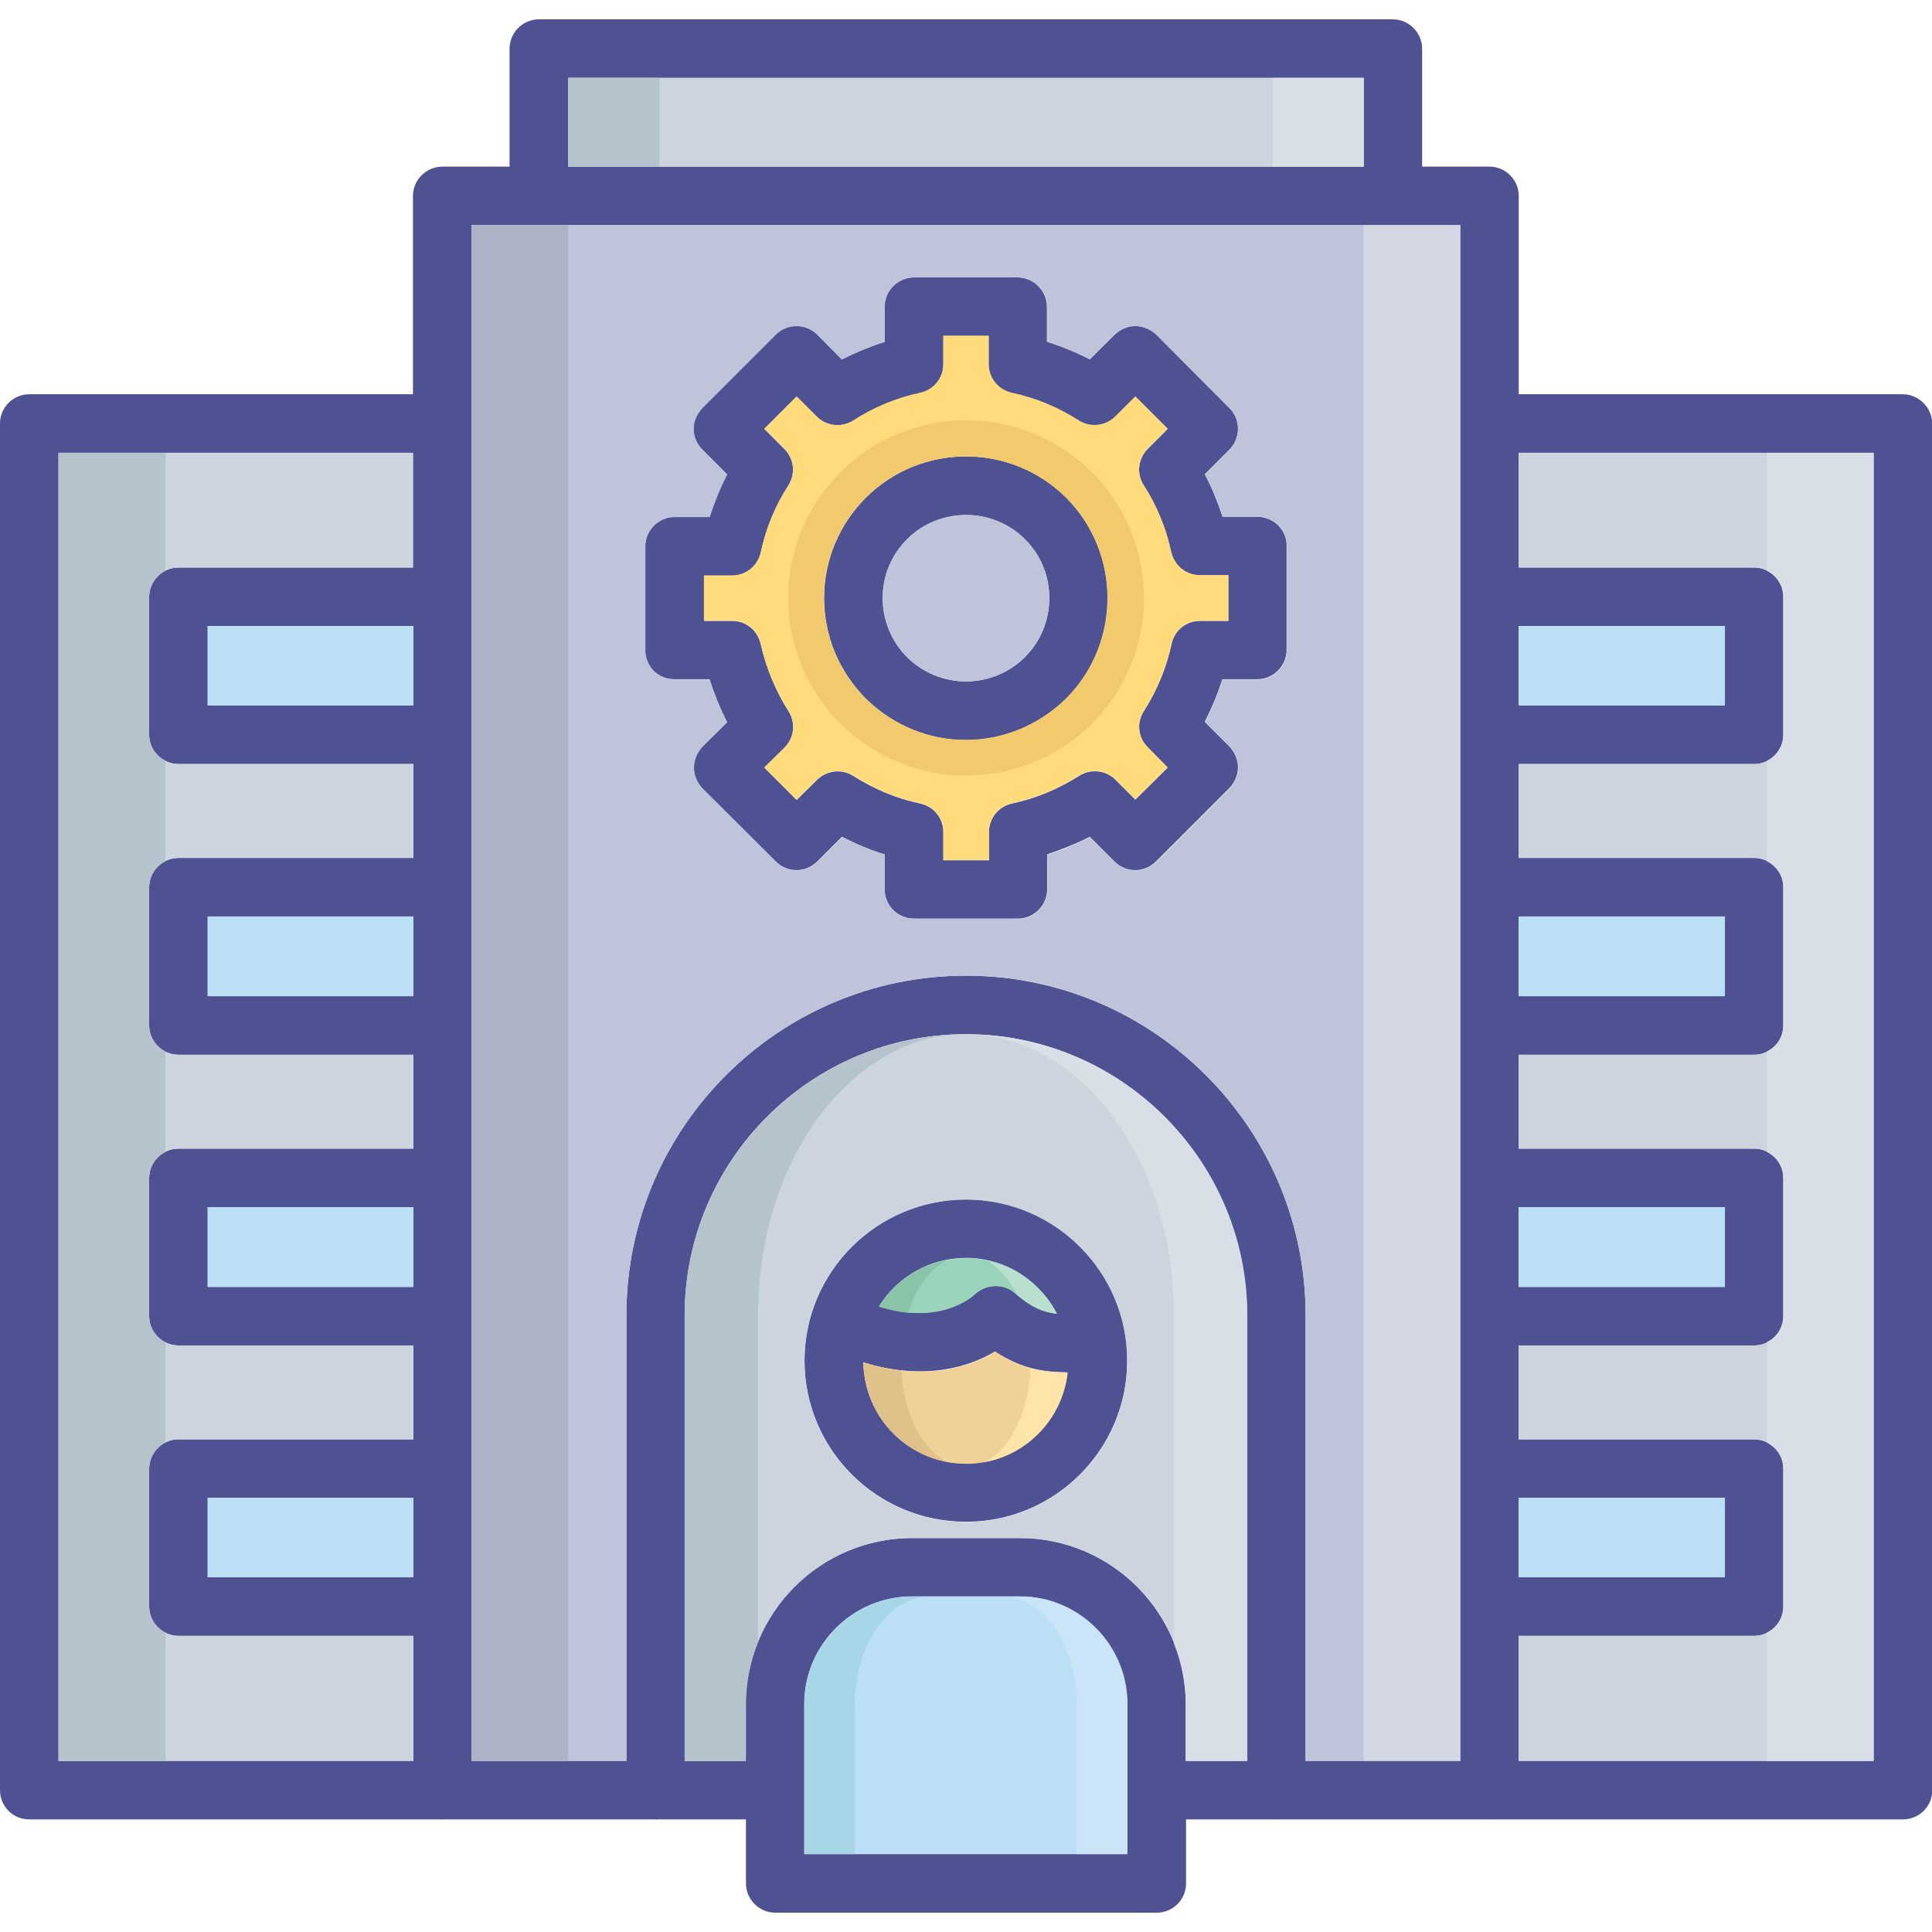 <svg xmlns="http://www.w3.org/2000/svg" id="Layer_1" enable-background="new 0 0 64 64" viewBox="0 0 64 64"><path fill="#4e5292" d="M35.33,16.49c-1.83-1.83-4.82-1.83-6.65,0c-0.88,0.88-1.38,2.07-1.38,3.32c0,1.26,0.49,2.43,1.38,3.33
		c0.92,0.91,2.12,1.38,3.33,1.38s2.4-0.47,3.33-1.38C37.15,21.3,37.15,18.32,35.33,16.49z M33.95,21.77c-1.08,1.07-2.82,1.07-3.9,0
		c-0.52-0.52-0.81-1.22-0.81-1.96c0-0.74,0.29-1.43,0.81-1.95c0.53-0.53,1.24-0.8,1.95-0.8s1.42,0.27,1.95,0.8
		C35.03,18.93,35.03,20.69,33.95,21.77z"/><path fill="#4e5292" d="M42.34 17.4c-.17-.17-.43-.28-.68-.28h-1.16c-.16-.48-.35-.96-.59-1.41l.82-.82c.18-.18.28-.43.28-.69 0-.25-.1-.5-.28-.68l-2.43-2.44c-.18-.17-.44-.28-.69-.28-.26 0-.5.11-.69.29L36.1 11.9c-.46-.23-.93-.43-1.42-.58v-1.16c0-.53-.44-.97-.97-.97h-3.44c-.26 0-.5.11-.69.29C29.4 9.66 29.3 9.9 29.3 10.15v1.17c-.48.16-.96.35-1.42.58l-.81-.82c-.39-.38-1-.38-1.38 0l-2.43 2.43c-.18.18-.29.44-.29.69 0 .26.11.5.29.69l.82.82c-.23.45-.43.92-.58 1.41h-1.16c-.53 0-.97.44-.97.97v3.44c0 .26.1.5.28.69.18.18.43.28.69.28h1.16c.16.49.35.96.58 1.42l-.82.81c-.17.18-.28.44-.28.69 0 .26.11.5.28.69l2.44 2.43c.38.38.99.38 1.37 0l.82-.82c.46.23.92.44 1.41.58v1.16c0 .53.44.97.97.97h3.45c.53 0 .97-.44.97-.97v-1.16c.48-.16.96-.35 1.41-.58l.82.82c.38.38.99.38 1.37 0l2.44-2.44c.17-.18.28-.43.28-.68 0-.26-.11-.5-.28-.69l-.82-.82c.23-.46.43-.92.58-1.41h1.16c.53 0 .97-.44.97-.97v-3.45C42.63 17.83 42.52 17.58 42.34 17.4zM40.69 20.57h-.94c-.46 0-.84.31-.94.76-.17.8-.48 1.54-.92 2.23-.25.39-.19.88.13 1.2l.66.67-1.07 1.06-.66-.66c-.32-.32-.82-.37-1.2-.13-.69.44-1.44.75-2.23.92-.45.1-.76.49-.76.95v.93h-1.51v-.93c0-.46-.31-.85-.76-.95-.8-.17-1.54-.48-2.23-.92-.38-.24-.88-.18-1.2.14l-.67.66-1.07-1.07.67-.66c.32-.32.38-.82.13-1.21-.43-.68-.74-1.43-.92-2.22-.1-.45-.48-.77-.94-.77h-.94v-1.5h.94c.45 0 .84-.32.94-.76.17-.8.48-1.55.92-2.23.24-.39.19-.88-.14-1.21l-.66-.66 1.07-1.07.66.66c.33.33.82.38 1.21.14.68-.44 1.43-.75 2.22-.92.45-.1.77-.49.77-.95v-.94h1.5v.94c0 .46.32.85.77.95.8.17 1.54.48 2.22.92.39.24.89.18 1.21-.14l.66-.66 1.07 1.07-.66.66c-.32.32-.38.82-.14 1.2.44.68.75 1.44.92 2.23.11.45.49.76.95.76h.94V20.57zM32 39.73c-2.95 0-5.35 2.4-5.35 5.34 0 2.95 2.4 5.34 5.35 5.34s5.34-2.4 5.34-5.34C37.35 42.13 34.95 39.73 32 39.73zM32 41.67c1.31 0 2.43.75 3.01 1.84-.49-.06-.84-.21-1.4-.69-.38-.32-.95-.29-1.32.05-.05.05-1.12 1.05-3.17.4C29.72 42.31 30.79 41.67 32 41.67zM32 48.48c-1.86 0-3.37-1.49-3.4-3.35 2.07.64 3.56.12 4.36-.36.88.58 1.61.68 2.4.69C35.17 47.16 33.75 48.48 32 48.48z"/><path fill="#4e5292" d="M63.03,13.06H50.31V6.49c0-0.53-0.43-0.97-0.97-0.97h-2.23V1.61c0-0.53-0.44-0.97-0.97-0.97H17.85
		c-0.53,0-0.97,0.44-0.97,0.97v3.91h-2.23c-0.53,0-0.97,0.44-0.97,0.97v6.57H0.97C0.43,13.06,0,13.5,0,14.03V59.3
		c0,0.54,0.43,0.97,0.97,0.97h13.66c0.01,0,0.01,0.01,0.02,0.01s0.01-0.01,0.02-0.01h7.03c0.01,0,0.01,0.01,0.02,0.01
		s0.01-0.01,0.02-0.01h2.97v2.12c0,0.53,0.44,0.97,0.97,0.97h12.64c0.54,0,0.97-0.44,0.97-0.97v-2.12h2.98c0,0,0.01,0.01,0.02,0.01
		l0.01-0.01h7.04l0.01,0.01c0.01,0,0.02-0.01,0.02-0.01h13.67c0.53,0,0.97-0.43,0.97-0.97V14.03C64,13.5,63.56,13.06,63.03,13.06z
		 M13.68,52.25H6.88v-2.63h6.81V52.25z M13.68,42.63H6.88v-2.64h6.81V42.63z M13.68,33H6.88v-2.64h6.81V33z M13.68,23.37H6.88v-2.63
		h6.81V23.37z M13.68,18.8H5.91c-0.53,0-0.97,0.44-0.97,0.97v4.57c0,0.53,0.44,0.97,0.97,0.97h7.78v3.11H5.91
		c-0.53,0-0.97,0.44-0.97,0.97v4.58c0,0.53,0.44,0.97,0.97,0.97h7.78v3.11H5.91c-0.53,0-0.97,0.44-0.97,0.97v4.58
		c0,0.53,0.44,0.97,0.97,0.97h7.78v3.11H5.91c-0.53,0-0.97,0.44-0.97,0.97v4.57c0,0.53,0.44,0.97,0.97,0.97h7.78v4.14H1.94V15h11.74
		V18.8z M18.82,2.58h26.35v2.94H18.82V2.58z M37.34,61.42h-10.7v-2.11c0,0,0,0,0-0.01c0,0,0,0,0-0.01v-2.83
		c0-1.97,1.6-3.57,3.57-3.57h3.57c1.96,0,3.56,1.6,3.56,3.57V61.42z M41.31,58.33h-2.03v-1.87c0-3.04-2.46-5.51-5.5-5.51h-3.57
		c-3.04,0-5.51,2.47-5.51,5.51v1.87h-2.02V43.57c0-5.13,4.18-9.31,9.31-9.31c5.13,0,9.31,4.18,9.31,9.31V58.33z M48.37,58.33h-5.12
		V43.57c0-6.2-5.05-11.25-11.25-11.25c-6.21,0-11.25,5.05-11.25,11.25v14.76h-5.13V7.46h32.75V58.33z M50.31,20.74h6.83v2.63h-6.83
		V20.74z M50.31,30.36h6.83V33h-6.83V30.36z M50.31,39.99h6.83v2.64h-6.83V39.99z M50.31,49.62h6.83v2.63h-6.83V49.62z M62.06,58.33
		H50.31v-4.14h7.8c0.53,0,0.97-0.44,0.97-0.97v-4.57c0-0.53-0.44-0.97-0.97-0.97h-7.8v-3.11h7.8c0.53,0,0.97-0.44,0.97-0.97v-4.58
		c0-0.53-0.44-0.97-0.97-0.97h-7.8v-3.11h7.8c0.53,0,0.97-0.44,0.97-0.97v-4.58c0-0.53-0.44-0.97-0.97-0.97h-7.8v-3.11h7.8
		c0.53,0,0.97-0.44,0.97-0.97v-4.57c0-0.53-0.44-0.97-0.97-0.97h-7.8V15h11.75V58.33z"/><path fill="#bec5da" d="M15.62,7.46v50.87h5.13V43.57c0-6.2,5.04-11.25,11.25-11.25c6.2,0,11.25,5.05,11.25,11.25v14.76h5.12V7.46
		H15.62z M42.63,21.54c0,0.53-0.44,0.97-0.97,0.97h-1.16c-0.16,0.48-0.35,0.95-0.58,1.41l0.82,0.82c0.17,0.18,0.28,0.43,0.28,0.69
		c0,0.25-0.11,0.49-0.28,0.68l-2.44,2.44c-0.38,0.38-0.99,0.38-1.37,0l-0.82-0.82c-0.45,0.23-0.92,0.43-1.41,0.58v1.16
		c0,0.53-0.44,0.97-0.97,0.97h-3.45c-0.53,0-0.97-0.44-0.97-0.97v-1.16c-0.48-0.15-0.95-0.35-1.41-0.58l-0.82,0.82
		c-0.38,0.38-0.99,0.38-1.37,0l-2.44-2.43c-0.17-0.18-0.28-0.43-0.28-0.69c0-0.25,0.11-0.5,0.28-0.69l0.82-0.81
		c-0.23-0.46-0.43-0.92-0.58-1.42h-1.16c-0.26,0-0.5-0.1-0.69-0.28c-0.18-0.18-0.28-0.43-0.28-0.69v-3.44
		c0-0.53,0.44-0.97,0.97-0.97h1.16c0.16-0.48,0.35-0.96,0.58-1.41l-0.82-0.82c-0.18-0.18-0.29-0.43-0.29-0.69
		c0-0.25,0.11-0.5,0.29-0.69l2.43-2.43c0.38-0.38,0.99-0.38,1.38,0l0.81,0.82c0.46-0.23,0.93-0.43,1.42-0.58v-1.17
		c0-0.25,0.1-0.49,0.28-0.68c0.18-0.18,0.43-0.29,0.69-0.29h3.44c0.53,0,0.97,0.44,0.97,0.97v1.16c0.48,0.16,0.96,0.35,1.42,0.58
		l0.81-0.81c0.18-0.18,0.43-0.29,0.69-0.29c0.25,0,0.5,0.11,0.69,0.28l2.43,2.44c0.18,0.17,0.28,0.43,0.28,0.68
		c0,0.26-0.1,0.5-0.28,0.69l-0.82,0.82c0.24,0.45,0.44,0.92,0.59,1.41h1.16c0.25,0,0.5,0.11,0.68,0.28
		c0.18,0.18,0.29,0.44,0.29,0.69V21.54z"/><rect width="3.2" height="50.87" x="15.62" y="7.46" fill="#acb3c6"/><rect width="3.2" height="50.87" x="45.17" y="7.46" fill="#d3d7e4"/><path fill="#ccd5dd" d="M4.94,19.77v4.57c0,0.53,0.44,0.97,0.97,0.97h7.78v3.11H5.91c-0.53,0-0.97,0.44-0.97,0.97v4.58
		c0,0.53,0.44,0.97,0.97,0.97h7.78v3.11H5.91c-0.53,0-0.97,0.44-0.97,0.97v4.58c0,0.53,0.44,0.97,0.97,0.97h7.78v3.11H5.91
		c-0.53,0-0.97,0.44-0.97,0.97v4.57c0,0.53,0.44,0.97,0.97,0.97h7.78v4.14H1.94V15h11.74v3.8H5.91C5.38,18.8,4.94,19.24,4.94,19.77z
		"/><path fill="#bbe0f6" d="M37.35,56.45v4.96h-10.7V59.3c0,0,0,0,0-0.01c0,0,0,0,0-0.01v-2.83c0-1.97,1.6-3.57,3.57-3.57h3.57
		C35.75,52.88,37.35,54.48,37.35,56.45z"/><path fill="#cae5f7" d="M37.34,56.46v4.96h-1.67v-4.96c0-1.97-1.1-3.57-2.44-3.57h0.55C35.74,52.89,37.34,54.49,37.34,56.46z"/><path fill="#a7d6e7" d="M30.78,52.89c-1.36,0-2.46,1.6-2.46,3.57v2.83c0,0.01,0,0.01,0,0.01c0,0.01,0,0.01,0,0.01v2.11h-1.67v-2.11
		c0,0,0,0,0-0.01c0,0,0,0,0-0.01v-2.83c0-1.97,1.6-3.57,3.57-3.57H30.78z"/><rect width="26.35" height="2.94" x="18.83" y="2.58" fill="#ccd5dd"/><rect width="3.01" height="2.94" x="42.16" y="2.58" fill="#d8dfe6"/><rect width="3.02" height="2.94" x="18.82" y="2.58" fill="#b5c3cc"/><path fill="#ccd5dd" d="M32,34.26c-5.13,0-9.31,4.18-9.31,9.31v14.76h2.02v-1.87c0-3.04,2.47-5.51,5.51-5.51h3.57
		c3.04,0,5.5,2.47,5.5,5.51v1.87h2.03V43.56C41.31,38.44,37.13,34.26,32,34.26z M32,50.42c-2.95,0-5.35-2.4-5.35-5.34
		c0-2.95,2.4-5.34,5.35-5.34s5.34,2.4,5.34,5.34C37.35,48.03,34.95,50.42,32,50.42z"/><path fill="#b5c3cc" d="M31.65,34.27c-3.64,0.25-6.54,4.33-6.54,9.3v10.82c-0.26,0.64-0.41,1.34-0.41,2.07v1.87h-2.02V43.57
		C22.69,38.56,26.68,34.45,31.65,34.27z"/><path fill="#d8dfe6" d="M41.31,43.57v14.76h-2.03v-1.87c0-0.71-0.14-1.39-0.39-2.01V43.57c0-4.96-2.9-9.05-6.54-9.3
		C37.32,34.45,41.31,38.56,41.31,43.57z"/><path fill="#98d3ba" d="M35.01,43.52c-0.49-0.06-0.84-0.21-1.4-0.69c-0.38-0.32-0.95-0.29-1.32,0.05c-0.05,0.05-1.12,1.05-3.17,0.4
		c0.6-0.96,1.67-1.6,2.88-1.6C33.31,41.67,34.44,42.42,35.01,43.52z"/><path fill="#f0d299" d="M35.37,45.47c-0.19,1.7-1.62,3.02-3.36,3.02c-1.86,0-3.37-1.49-3.4-3.35c2.07,0.64,3.56,0.12,4.36-0.36
		C33.85,45.36,34.57,45.46,35.37,45.47z"/><path fill="#b9e0ce" d="M35.01,43.52c-0.48-0.06-0.81-0.2-1.33-0.63c-0.25-0.52-0.59-0.91-0.99-1.13
		C33.7,41.96,34.54,42.62,35.01,43.52z"/><path fill="#89c3a8" d="M31.33,41.76c-0.54,0.28-0.99,0.91-1.24,1.73c-0.29-0.03-0.61-0.1-0.97-0.2C29.6,42.5,30.4,41.93,31.33,41.76z
		"/><path fill="#ffe4aa" d="M35.36,45.47c-0.17,1.48-1.28,2.68-2.72,2.96c0.82-0.43,1.44-1.64,1.5-3.09
		C34.55,45.44,34.95,45.46,35.36,45.47z"/><path fill="#dfc189" d="M31.35,48.42c-1.55-0.29-2.72-1.65-2.75-3.28c0.45,0.14,0.86,0.22,1.26,0.26
		C29.93,46.82,30.54,48,31.35,48.42z"/><path fill="#ffdb7c" d="M39.75,19.05c-0.46,0-0.84-0.31-0.95-0.76c-0.17-0.8-0.48-1.55-0.92-2.23c-0.24-0.38-0.18-0.88,0.14-1.2
		l0.66-0.66l-1.07-1.07l-0.66,0.66c-0.32,0.32-0.82,0.38-1.21,0.14c-0.68-0.44-1.43-0.75-2.22-0.92c-0.45-0.1-0.77-0.49-0.77-0.95
		v-0.94h-1.5v0.94c0,0.46-0.32,0.85-0.77,0.95c-0.8,0.17-1.54,0.48-2.22,0.92c-0.39,0.24-0.88,0.19-1.21-0.14l-0.66-0.66l-1.07,1.07
		l0.66,0.66c0.33,0.33,0.38,0.82,0.14,1.21c-0.44,0.68-0.75,1.43-0.92,2.23c-0.1,0.44-0.49,0.76-0.94,0.76h-0.94v1.5h0.94
		c0.46,0,0.84,0.32,0.94,0.77c0.18,0.8,0.49,1.54,0.92,2.22c0.25,0.39,0.19,0.89-0.13,1.21l-0.67,0.66l1.07,1.07l0.67-0.66
		c0.32-0.32,0.82-0.38,1.2-0.14c0.69,0.44,1.44,0.75,2.23,0.92c0.45,0.1,0.76,0.49,0.76,0.95v0.93h1.51v-0.93
		c0-0.46,0.31-0.85,0.76-0.95c0.8-0.17,1.54-0.48,2.23-0.92c0.38-0.24,0.88-0.19,1.2,0.13l0.66,0.66l1.07-1.06l-0.66-0.67
		c-0.32-0.32-0.38-0.81-0.13-1.2c0.44-0.69,0.75-1.44,0.92-2.23c0.1-0.45,0.48-0.76,0.94-0.76h0.94v-1.51H39.75z M28.67,23.14
		c-0.88-0.89-1.38-2.07-1.38-3.33c0-1.25,0.49-2.43,1.38-3.32c1.83-1.83,4.82-1.83,6.65,0c1.82,1.83,1.82,4.81,0,6.64
		c-0.92,0.91-2.12,1.38-3.33,1.38S29.6,24.05,28.67,23.14z"/><path fill="#bec5da" d="M33.95,21.77c-1.08,1.07-2.82,1.07-3.9,0c-0.52-0.52-0.81-1.22-0.81-1.96c0-0.74,0.29-1.43,0.81-1.95
		c0.53-0.53,1.24-0.8,1.95-0.8s1.42,0.27,1.95,0.8C35.03,18.93,35.03,20.69,33.95,21.77z"/><path fill="#f0ca6c" d="M36.17,15.64c-1.14-1.13-2.65-1.72-4.16-1.72c-1.51,0-3.03,0.58-4.16,1.72c-1.12,1.12-1.74,2.59-1.74,4.16
		c0,1.58,0.62,3.06,1.74,4.18c2.3,2.28,6.02,2.28,8.32,0C38.47,21.69,38.47,17.94,36.17,15.64z M35.33,23.14
		c-0.92,0.91-2.12,1.38-3.33,1.38s-2.4-0.47-3.33-1.38c-0.88-0.89-1.38-2.07-1.38-3.33c0-1.25,0.49-2.43,1.38-3.32
		c1.83-1.83,4.82-1.83,6.65,0C37.15,18.33,37.15,21.3,35.33,23.14z"/><path fill="#ccd5dd" d="M62.06,15v43.33H50.31v-4.14h7.8c0.53,0,0.97-0.44,0.97-0.97v-4.57c0-0.53-0.44-0.97-0.97-0.97h-7.8v-3.11
		h7.8c0.53,0,0.97-0.44,0.97-0.97v-4.58c0-0.53-0.44-0.97-0.97-0.97h-7.8v-3.11h7.8c0.53,0,0.97-0.44,0.97-0.97v-4.58
		c0-0.53-0.44-0.97-0.97-0.97h-7.8v-3.11h7.8c0.53,0,0.97-0.44,0.97-0.97v-4.57c0-0.53-0.44-0.97-0.97-0.97h-7.8V15H62.06z"/><path fill="#b5c3cc" d="M4.94,19.77v4.57c0,0.38,0.22,0.71,0.54,0.86v3.33c-0.32,0.16-0.54,0.48-0.54,0.86v4.58
		c0,0.38,0.22,0.71,0.54,0.86v3.33c-0.32,0.16-0.54,0.48-0.54,0.86v4.58c0,0.38,0.22,0.71,0.54,0.86v3.33
		c-0.32,0.16-0.54,0.48-0.54,0.86v4.57c0,0.38,0.22,0.71,0.54,0.86v4.25H1.94V15h3.54v3.91C5.16,19.06,4.94,19.39,4.94,19.77z"/><path fill="#d8dfe6" d="M59.07,19.77v4.57c0,0.38-0.22,0.71-0.54,0.86v3.33c0.32,0.16,0.54,0.48,0.54,0.86v4.58
		c0,0.38-0.22,0.71-0.54,0.86v3.33c0.32,0.16,0.54,0.48,0.54,0.86v4.58c0,0.38-0.22,0.71-0.54,0.86v3.33
		c0.32,0.16,0.54,0.48,0.54,0.86v4.57c0,0.38-0.22,0.71-0.54,0.86v4.25h3.54V15h-3.54v3.91C58.84,19.06,59.07,19.39,59.07,19.77z"/><rect width="6.83" height="2.64" x="50.31" y="39.99" fill="#bbe0f6"/><rect width="6.83" height="2.63" x="50.31" y="49.62" fill="#bbe0f6"/><rect width="6.81" height="2.63" x="6.88" y="49.62" fill="#bbe0f6"/><rect width="6.81" height="2.64" x="6.88" y="39.99" fill="#bbe0f6"/><rect width="6.81" height="2.64" x="6.88" y="30.36" fill="#bbe0f6"/><rect width="6.81" height="2.63" x="6.88" y="20.74" fill="#bbe0f6"/><rect width="6.83" height="2.64" x="50.31" y="30.36" fill="#bbe0f6"/><rect width="6.83" height="2.63" x="50.31" y="20.74" fill="#bbe0f6"/></svg>